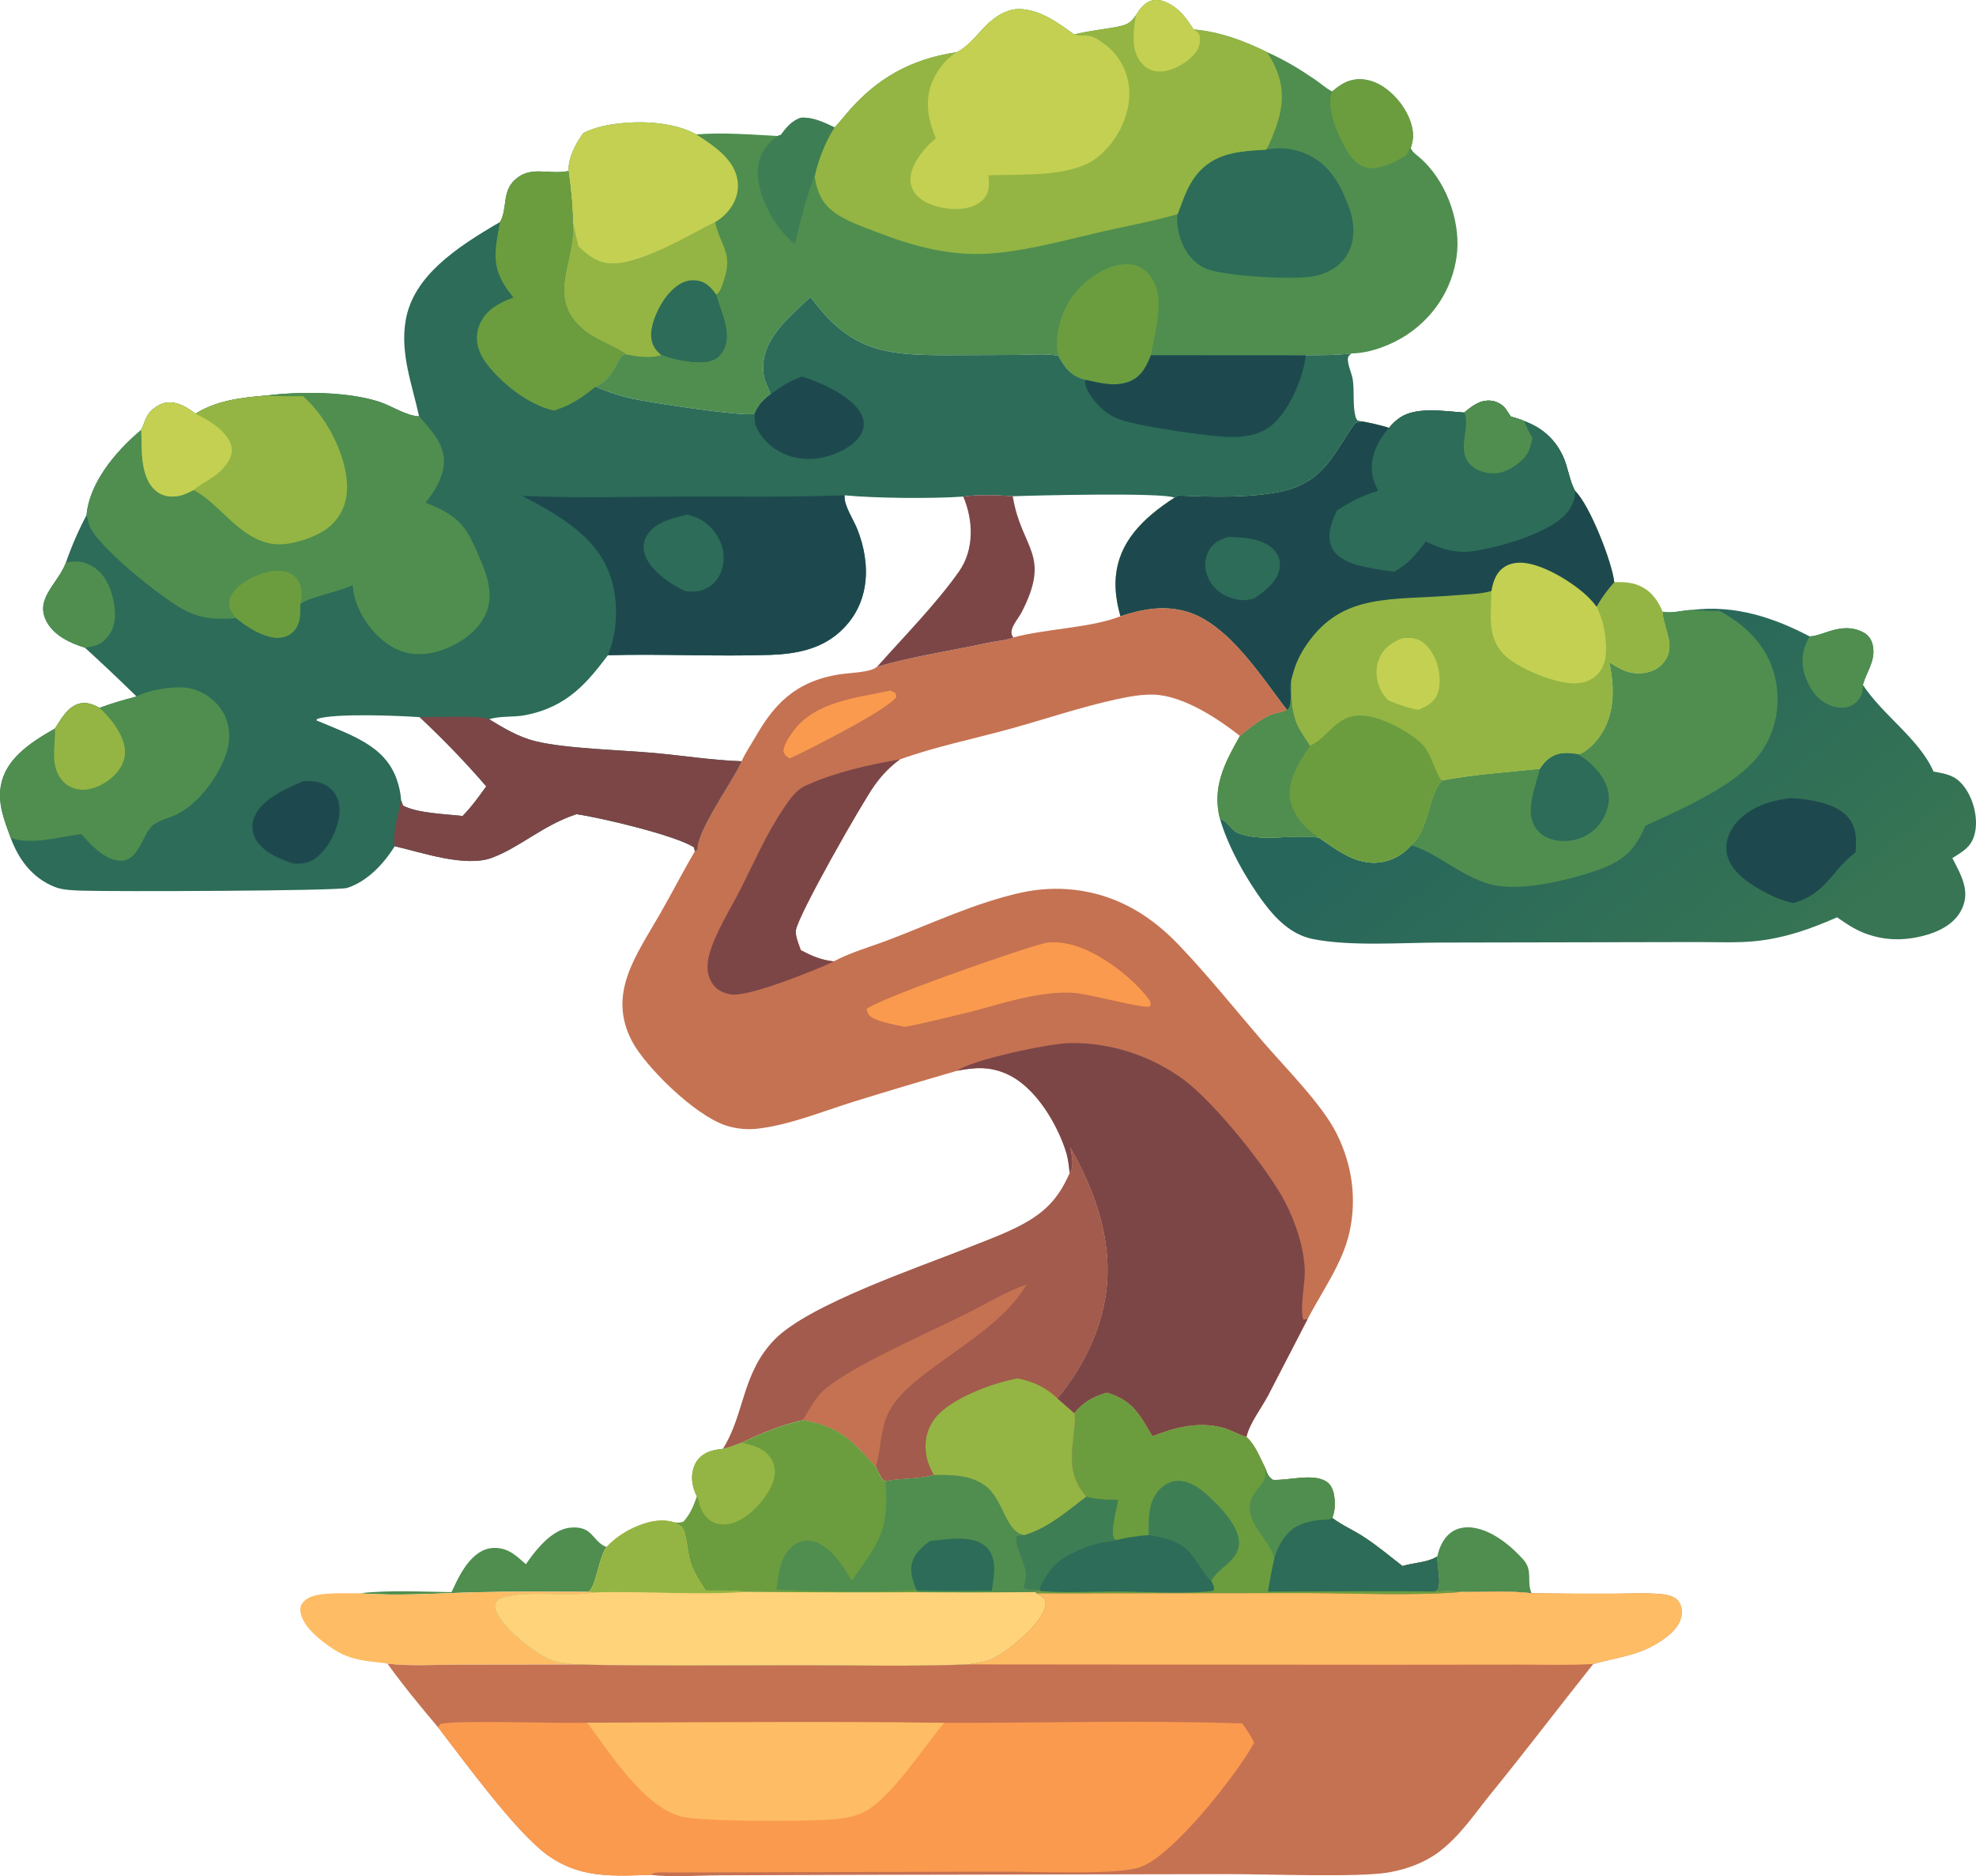 <svg xmlns="http://www.w3.org/2000/svg" xmlns:xlink="http://www.w3.org/1999/xlink" viewBox="821.35 463.45 1554.75 1475.94">
	<path fill="#4F8E4F" d="M1952.24 1687.79C1953.77 1680.82 1957.21 1672.24 1964.99 1667.71C1969.09 1665.32 1974.49 1664.53 1979.56 1665.11C1995.72 1666.97 2011.25 1680.5 2019.94 1690.32C2027.81 1699.22 2022.26 1707.75 2026.44 1716.77C2009.34 1714.7 1989.37 1716.04 1971.94 1715.75C1964.76 1714.97 1957.5 1715.28 1950.27 1715.38L1952 1714.55C1955.87 1709.73 1951.65 1694.47 1952.24 1687.79Z"/>
	<path fill="#4F8E4F" d="M1235.11 1693.95C1238.71 1688.75 1242.44 1683.73 1246.97 1678.94C1252.54 1673.06 1260.72 1665.8 1271.03 1665.1C1287.25 1663.99 1287.32 1674.87 1297.03 1679.76C1297.54 1680.02 1298.14 1680.17 1298.7 1680.38C1292.61 1687.98 1290.34 1712.07 1284.38 1715.68C1255.17 1715.62 1225.86 1715.26 1196.67 1715.98C1166.28 1716.73 1134.76 1719.13 1104.43 1716.82C1127.41 1714.14 1153.35 1715.61 1176.6 1715.92C1181.32 1705.94 1186.87 1693.15 1197.14 1685.66C1201.04 1682.81 1205.73 1680.95 1211.29 1681.11C1222.28 1681.43 1228.48 1688.31 1235.11 1693.95Z"/>
	<path fill="#FEBD64" d="M1284.38 1715.68L1289.17 1716.15C1288.74 1716.22 1288.31 1716.3 1287.88 1716.36C1266.59 1719.58 1230.91 1713.78 1213.66 1721.37C1211.47 1723.82 1210.3 1724.88 1210.9 1728.04C1213.31 1740.91 1240.15 1763.15 1254.72 1769.17C1258.41 1770.69 1261.39 1771.32 1265.49 1771.77C1268.4 1772.1 1271.49 1772.33 1274.34 1772.85L1179.78 1772.98C1162.33 1773 1143.41 1774.27 1126.23 1772.19C1125.72 1772.08 1125.23 1771.91 1124.7 1771.85C1108.28 1770.02 1097.18 1769.38 1083.98 1760.94C1072.73 1753.75 1058.25 1741.81 1057.64 1730.31C1057.45 1726.6 1059.08 1723.93 1062.59 1721.38C1070.83 1715.4 1093.3 1717.04 1104.43 1716.82C1134.76 1719.13 1166.28 1716.73 1196.67 1715.98C1225.86 1715.26 1255.17 1715.62 1284.38 1715.68Z"/>
	<path fill="#A25B4C" d="M1663.56 1366.03C1694.89 1421.44 1705.04 1475.38 1674.21 1532.72C1668.51 1543.32 1661.55 1553.83 1653.28 1563.45Q1659.99 1569.24 1666.61 1575.1C1667.7 1579.19 1666.93 1583.51 1666.55 1587.65C1664.7 1607.48 1660.81 1623.13 1676.18 1640.93C1661.65 1651.8 1646.89 1665.28 1627.55 1671.17C1611.99 1668.65 1611.37 1643.07 1596.34 1632.13C1584.83 1623.74 1571.05 1623.63 1556.08 1623.85C1543.97 1627.28 1530.5 1626.09 1518.11 1628.67L1516.45 1628.08C1513.79 1624.43 1511.97 1621.05 1510.45 1617.06C1493.17 1599.09 1484.48 1586.03 1453.14 1580.56C1435.24 1584.71 1420.78 1590.77 1405.03 1598.32C1400.21 1600.05 1395.24 1602.15 1390.09 1603.21C1407.36 1576.02 1404.92 1543.54 1431 1517.03C1458.02 1489.56 1543.22 1460.79 1585.29 1444.04C1604.22 1436.51 1625.17 1429.15 1640.11 1417.36C1651.58 1408.3 1657.73 1397.98 1662.98 1386.29C1666.87 1381.11 1664.32 1372 1663.56 1366.03Z"/>
	<path fill="#C57252" d="M1453.14 1580.56C1458.19 1572.18 1462.75 1562.57 1471.07 1555.73C1493.78 1537.02 1550.43 1512.46 1579.69 1497.87C1595.58 1489.96 1612.14 1479.87 1629.27 1473.73C1604.16 1516.49 1538.93 1540.29 1521.21 1573.33C1513.6 1587.53 1515 1602.52 1510.45 1617.06C1493.17 1599.09 1484.48 1586.03 1453.14 1580.56Z"/>
	<path fill="#94B543" d="M1622.06 1547.76C1635.32 1550.5 1644.8 1555.36 1653.28 1563.45Q1659.99 1569.24 1666.61 1575.1C1667.7 1579.19 1666.93 1583.51 1666.55 1587.65C1664.7 1607.48 1660.81 1623.13 1676.18 1640.93C1661.65 1651.8 1646.89 1665.28 1627.55 1671.17C1611.99 1668.65 1611.37 1643.07 1596.34 1632.13C1584.83 1623.74 1571.05 1623.63 1556.08 1623.85C1554.69 1621.04 1553.22 1618.18 1552.14 1615.29C1547.74 1603.44 1548.74 1589.92 1557.06 1579.14C1568.59 1564.21 1600.36 1551.82 1622.06 1547.76Z"/>
	<path fill="#6B9D3F" d="M1453.14 1580.56C1484.48 1586.03 1493.17 1599.09 1510.45 1617.06C1511.97 1621.05 1513.79 1624.43 1516.45 1628.08L1518.11 1628.67C1530.5 1626.09 1543.97 1627.28 1556.08 1623.85C1571.05 1623.63 1584.83 1623.74 1596.34 1632.13C1611.37 1643.07 1611.99 1668.65 1627.55 1671.17L1621.37 1671.85C1618.33 1680.53 1631.21 1695.1 1628.12 1706.74C1627.61 1708.65 1627.26 1710.59 1626.81 1712.5C1630.97 1714.55 1634.4 1714.09 1639.32 1714.25L1640.13 1715.08L1636.2 1715.88L1636.95 1716.85C1640.66 1719.09 1643.62 1719.94 1644.04 1723.84C1645.38 1736.34 1619.97 1757.81 1607.83 1765.4C1598.62 1771.16 1594.51 1770.71 1583.47 1772.76C1539.77 1774.52 1495.3 1773.43 1451.51 1773.45C1392.51 1773.47 1333.31 1774.11 1274.34 1772.85C1271.49 1772.33 1268.4 1772.1 1265.49 1771.77C1261.39 1771.32 1258.41 1770.69 1254.72 1769.17C1240.15 1763.15 1213.31 1740.91 1210.9 1728.04C1210.3 1724.88 1211.47 1723.82 1213.66 1721.37C1230.91 1713.78 1266.59 1719.58 1287.88 1716.36C1288.31 1716.3 1288.74 1716.22 1289.17 1716.15L1284.38 1715.68C1290.34 1712.07 1292.61 1687.98 1298.7 1680.38C1305.64 1672.67 1316.62 1665.71 1328.08 1662.03C1336.08 1659.46 1343.88 1658.53 1352.1 1661.01C1355.13 1661.45 1356.32 1661.34 1359.14 1660.41C1364.58 1654.3 1367.23 1647.65 1369.63 1640.59C1368.05 1637.44 1366.83 1633.99 1366.26 1630.65C1365.06 1623.73 1366.41 1615.11 1372.46 1609.54C1377.03 1605.33 1383.17 1603.85 1390.09 1603.21C1395.24 1602.15 1400.21 1600.05 1405.03 1598.32C1420.78 1590.77 1435.24 1584.71 1453.14 1580.56Z"/>
	<path fill="#94B543" d="M1405.03 1598.32C1415.12 1600.7 1422.62 1602.97 1427.65 1610.38C1432.3 1617.22 1431.74 1624.89 1428.51 1632.01C1423.88 1642.19 1411.72 1657.11 1398.13 1661.49C1393.86 1662.86 1389.66 1663.13 1385.21 1661.94C1379.24 1660.34 1375.26 1655.37 1373.27 1651.17C1371.95 1648.38 1371.31 1645.69 1370.72 1642.78C1370.42 1641.28 1370.68 1641.89 1369.63 1640.59C1368.05 1637.44 1366.83 1633.99 1366.26 1630.65C1365.06 1623.73 1366.41 1615.11 1372.46 1609.54C1377.03 1605.33 1383.17 1603.85 1390.09 1603.21C1395.24 1602.15 1400.21 1600.05 1405.03 1598.32Z"/>
	<path fill="#4F8E4F" d="M1556.08 1623.85C1571.05 1623.63 1584.83 1623.74 1596.34 1632.13C1611.37 1643.07 1611.99 1668.65 1627.55 1671.17L1621.37 1671.85C1618.33 1680.53 1631.21 1695.1 1628.12 1706.74C1627.61 1708.65 1627.26 1710.59 1626.81 1712.5C1630.97 1714.55 1634.4 1714.09 1639.32 1714.25L1640.13 1715.08L1636.2 1715.88Q1589.89 1716.31 1543.58 1715.98L1543.16 1714.61L1542.31 1714.18C1512.96 1716.34 1462.22 1715.43 1432.06 1713.89C1433.18 1708.61 1433.59 1703.25 1434.77 1697.98C1436.28 1691.15 1440.66 1680.73 1449.27 1677.06C1452.91 1675.5 1456.65 1674.87 1460.75 1675.84C1475.48 1679.33 1485.46 1697.05 1491.53 1706.74C1514.82 1674.55 1520.64 1665.92 1518.11 1628.67C1530.5 1626.09 1543.97 1627.28 1556.08 1623.85Z"/>
	<path fill="#2C6C58" d="M1552.97 1675.75C1565.63 1674.49 1581.97 1671.39 1593.3 1677.46C1600.09 1681.11 1602.44 1687.19 1603.3 1693.15C1604.3 1700.16 1602.67 1707.76 1601.71 1714.74C1582.19 1714.85 1562.67 1715.07 1543.16 1714.61L1542.31 1714.18C1538.71 1704.33 1535.51 1695.16 1542.55 1685.58C1545.17 1682.01 1549.15 1678.62 1552.97 1675.75Z"/>
	<path fill="#FED37A" d="M1298.7 1680.38C1305.64 1672.67 1316.62 1665.71 1328.08 1662.03C1336.08 1659.46 1343.88 1658.53 1352.1 1661.01C1353.5 1661.92 1357.06 1663.69 1357.88 1664.78C1361.73 1669.92 1362.36 1685.62 1364.67 1692.56C1367.34 1700.55 1371.67 1707.34 1376.58 1714.65C1386.74 1714.82 1398.34 1714.23 1408.26 1715.66Q1475.92 1716.3 1543.58 1715.98Q1589.89 1716.31 1636.2 1715.88L1636.95 1716.85C1640.66 1719.09 1643.62 1719.94 1644.04 1723.84C1645.38 1736.34 1619.97 1757.81 1607.83 1765.4C1598.62 1771.16 1594.51 1770.71 1583.47 1772.76C1539.77 1774.52 1495.3 1773.43 1451.51 1773.45C1392.51 1773.47 1333.31 1774.11 1274.34 1772.85C1271.49 1772.33 1268.4 1772.1 1265.49 1771.77C1261.39 1771.32 1258.41 1770.69 1254.72 1769.17C1240.15 1763.15 1213.31 1740.91 1210.9 1728.04C1210.3 1724.88 1211.47 1723.82 1213.66 1721.37C1230.91 1713.78 1266.59 1719.58 1287.88 1716.36C1288.31 1716.3 1288.74 1716.22 1289.17 1716.15L1284.38 1715.68C1290.34 1712.07 1292.61 1687.98 1298.7 1680.38Z"/>
	<path fill="#94B543" d="M1298.7 1680.38C1305.64 1672.67 1316.62 1665.71 1328.08 1662.03C1336.08 1659.46 1343.88 1658.53 1352.1 1661.01C1353.5 1661.92 1357.06 1663.69 1357.88 1664.78C1361.73 1669.92 1362.36 1685.62 1364.67 1692.56C1367.34 1700.55 1371.67 1707.34 1376.58 1714.65C1386.74 1714.82 1398.34 1714.23 1408.26 1715.66C1369.82 1718.53 1328.2 1714.87 1289.17 1716.15L1284.38 1715.68C1290.34 1712.07 1292.61 1687.98 1298.7 1680.38Z"/>
	<defs>
		<linearGradient id="gradient_0" gradientUnits="userSpaceOnUse" x1="2193.62" y1="1256.989" x2="2009.234" y2="1025.598">
			<stop offset="0" stop-color="#377554"/>
			<stop offset="1" stop-color="#27665B"/>
		</linearGradient>
	</defs>
	<path fill="url(#gradient_0)" d="M2152.46 943.299C2187.05 938.983 2217.47 949.646 2245.16 964.024C2245.78 963.995 2246.42 964.014 2247.03 963.937C2257.47 962.633 2271.27 952.694 2287.12 960.724C2292.26 963.33 2294.39 967.696 2295.08 972.156C2296.88 983.889 2290.14 991.499 2287.08 1002.18C2302.75 1026.09 2331.65 1044.93 2342.69 1070.44C2353.13 1072.15 2359.43 1073.59 2365.43 1080.6C2374.44 1091.11 2378.46 1108.69 2374.69 1120.84C2371.94 1129.66 2366.4 1132.98 2357.49 1138.49C2364.93 1152.78 2372.61 1166.04 2363.57 1181.15C2357.84 1190.72 2346.75 1196.66 2333.74 1199.86C2318.14 1203.69 2303.16 1203.17 2288.47 1197.56C2280.2 1194.41 2273.54 1189.73 2266.8 1185.06C2247.09 1193.72 2227.24 1201 2204.43 1203.61C2189.06 1205.37 2172.61 1204.51 2157.07 1204.53L2076.41 1204.69L1954.34 1204.93C1923.92 1205 1883.35 1208.04 1854.11 1202.1C1836.85 1198.6 1824.52 1185.3 1816.11 1174.11C1801.7 1154.92 1787.33 1128.94 1781.17 1107.31C1781.76 1107.6 1782.36 1107.87 1782.94 1108.17C1788.01 1110.78 1790.19 1116.55 1795.41 1118.67C1814.03 1126.27 1839.12 1119.27 1859.12 1122.38C1871.48 1130.71 1885.7 1142.54 1903.67 1142.11C1912.18 1141.91 1920.47 1138.21 1926.2 1133.65C1928.21 1132.05 1929.93 1130.21 1931.62 1128.42C1946.42 1115.35 1944.06 1091.12 1955.95 1077.48C1980.66 1072.74 2007.64 1071.03 2032.95 1068.3C2035.06 1064.86 2038.34 1061.03 2042.37 1058.65C2048.73 1054.9 2055.04 1055.62 2062.46 1056.54L2065.26 1056.36C2069.48 1054.14 2072.91 1051.17 2075.85 1048C2092.64 1030 2092.15 1005.14 2087.67 984.558C2095.52 989.475 2102.28 993.971 2113.16 993.081C2119.29 992.579 2124.52 990.486 2128.31 986.818C2141.61 973.95 2131.22 960.291 2129.67 946.57C2129.6 945.937 2129.55 945.304 2129.49 944.671C2137.45 946.225 2144.53 943.489 2152.46 943.299Z"/>
	<path fill="#4F8E4F" d="M2245.16 964.024C2245.78 963.995 2246.42 964.014 2247.03 963.937C2257.47 962.633 2271.27 952.694 2287.12 960.724C2292.26 963.33 2294.39 967.696 2295.08 972.156C2296.88 983.889 2290.14 991.499 2287.08 1002.18C2287.13 1004.57 2287.06 1006.99 2286.21 1009.31C2284.86 1013.04 2281.29 1017.47 2276.51 1019.2C2272.05 1020.82 2266.98 1020.29 2262.61 1018.82C2253.69 1015.79 2248.18 1009.04 2244.79 1002.45C2237.84 988.953 2237.75 977.211 2245.16 964.024Z"/>
	<path fill="#1D494E" d="M2229.43 1091.4C2229.87 1091.4 2230.31 1091.39 2230.76 1091.4C2244.52 1091.8 2262.26 1095.08 2271.81 1102.87C2282.59 1111.66 2282.11 1122.89 2281.3 1133.98L2279.76 1135.21C2262.53 1148.77 2257.6 1166.99 2232.19 1173.91C2225.41 1172.3 2219.46 1170.09 2213.52 1167.15C2198.85 1159.89 2183.58 1149.85 2180.34 1136.23C2178.1 1126.85 2181.62 1116.87 2188.89 1109.13C2198.76 1098.62 2212.94 1093.46 2229.43 1091.4Z"/>
	<path fill="#4F8E4F" d="M2129.49 944.671C2137.45 946.225 2144.53 943.489 2152.46 943.299C2159.74 943.725 2166.87 944.038 2174.18 943.941C2198.93 957.259 2213.52 975.254 2218.35 997.822C2223.01 1019.58 2217.98 1044.67 2200.74 1062.89C2180.87 1083.88 2144.97 1099.81 2115.96 1113.01C2109.5 1127.97 2102.33 1138.75 2082.83 1146.22C2060.33 1154.84 2018.48 1165.74 1993.87 1159.05C1970.56 1152.72 1951.39 1133.92 1931.62 1128.42C1946.42 1115.35 1944.06 1091.12 1955.95 1077.48C1980.66 1072.74 2007.64 1071.03 2032.95 1068.3C2035.06 1064.86 2038.34 1061.03 2042.37 1058.65C2048.73 1054.9 2055.04 1055.62 2062.46 1056.54L2065.26 1056.36C2069.48 1054.14 2072.91 1051.17 2075.85 1048C2092.64 1030 2092.15 1005.14 2087.67 984.558C2095.52 989.475 2102.28 993.971 2113.16 993.081C2119.29 992.579 2124.52 990.486 2128.31 986.818C2141.61 973.95 2131.22 960.291 2129.67 946.57C2129.6 945.937 2129.55 945.304 2129.49 944.671Z"/>
	<path fill="#2C6C58" d="M2032.95 1068.3C2035.06 1064.86 2038.34 1061.03 2042.37 1058.65C2048.73 1054.9 2055.04 1055.62 2062.46 1056.54C2075.02 1063.99 2085.17 1075.45 2086.92 1087.63C2088.32 1097.44 2084.04 1108.61 2075.65 1116.24C2070.18 1121.21 2062.64 1124.53 2053.99 1124.99C2047.37 1125.34 2040.77 1123.98 2035.69 1120.71C2028.48 1116.08 2025.86 1108.46 2025.79 1101.59C2025.69 1090.81 2030.29 1078.91 2032.95 1068.3Z"/>
	<path fill="#94B543" d="M1973.39 788.017C1978.88 783.706 1984.98 778.082 1993.85 778.643C1997.92 778.9 2002.11 780.993 2004.54 783.43C2006.13 785.034 2007.23 786.938 2008.42 788.72L2009.45 790.233C2009.66 790.537 2009.85 790.845 2010.05 791.151C2013.78 792.209 2017.17 793.114 2020.58 794.691C2036.37 800.485 2045.77 810.54 2051.31 822.777C2055.19 831.33 2056.13 841.341 2060.59 849.517C2072.37 860.786 2089.95 906.336 2091.48 921.397C2102.13 921.157 2109.25 921.93 2117.23 927.626C2122.88 931.655 2127.49 939.135 2129.49 944.671C2129.55 945.304 2129.6 945.937 2129.67 946.57C2131.22 960.291 2141.61 973.95 2128.31 986.818C2124.52 990.486 2119.29 992.579 2113.16 993.081C2102.28 993.971 2095.52 989.475 2087.67 984.558C2092.15 1005.14 2092.64 1030 2075.85 1048C2072.91 1051.17 2069.48 1054.14 2065.26 1056.36L2062.46 1056.54C2055.04 1055.62 2048.73 1054.9 2042.37 1058.65C2038.34 1061.03 2035.06 1064.86 2032.95 1068.3C2007.64 1071.03 1980.66 1072.74 1955.95 1077.48C1944.06 1091.12 1946.42 1115.35 1931.62 1128.42C1929.93 1130.21 1928.21 1132.05 1926.2 1133.65C1920.47 1138.21 1912.18 1141.91 1903.67 1142.11C1885.7 1142.54 1871.48 1130.71 1859.12 1122.38C1839.12 1119.27 1814.03 1126.27 1795.41 1118.67C1790.19 1116.55 1788.01 1110.78 1782.94 1108.17C1782.36 1107.87 1781.76 1107.6 1781.17 1107.31C1775.13 1082.68 1784.4 1064.66 1796.97 1042.37C1804.54 1036.32 1816.24 1026.07 1827.06 1024.13C1830.26 1023.56 1829.17 1024 1832.09 1022.62C1832.69 1022.34 1833.26 1022.01 1833.84 1021.7C1815.62 998.565 1788.44 954.116 1754.77 944.505C1736.68 939.341 1719.93 942.669 1702.94 948.228C1700.04 937.887 1698.32 927.53 1699.3 916.947C1701.76 890.461 1719.4 871.777 1745.47 854.928L1747.85 853.255C1773.69 854.372 1803.44 855.358 1828.58 850.276C1864.56 843.003 1871.91 817.055 1887.85 795.975L1893.32 794.947C1900.55 796.356 1907.41 797.807 1914.31 800.004C1916.52 797.046 1919.96 793.815 1923.4 791.62C1936.41 783.331 1957.77 786.953 1973.39 788.017Z"/>
	<path fill="#C3D052" d="M1924.27 965.599C1926.89 965.402 1930.27 965.127 1932.85 965.467C1938.53 966.217 1942.54 969.663 1945.42 973.169C1953.26 982.717 1956.32 998.087 1952.54 1008.88C1950.27 1015.37 1944.9 1018.72 1937.33 1021.84C1928.49 1020.21 1921.56 1017.62 1913.65 1014.37Q1912.59 1013.23 1911.59 1012.06C1904.63 1003.86 1902.7 992.572 1905.9 983.18C1908.75 974.832 1914.47 969.848 1924.27 965.599Z"/>
	<path fill="#C3D052" d="M1994.83 928.329C1996.04 921.489 1998.11 913.632 2005.68 909.017C2009.64 906.602 2014.94 905.745 2019.95 906.172C2037.46 907.666 2061.87 923.669 2071.99 934.133Q2075.09 937.272 2077.58 940.698C2077.72 940.996 2077.87 941.293 2078.01 941.593L2078.69 943.093C2082.15 950.573 2083.77 957.772 2084.58 965.653C2085.59 975.552 2085.89 988.057 2076.28 995.8C2071.92 999.318 2066.08 1001.07 2059.7 1001.02C2043.81 1000.88 2019.4 990.139 2008.54 981.715C1990 967.321 1994.8 946.648 1994.83 928.329Z"/>
	<path fill="#6B9D3F" d="M1837.25 998.668C1837.39 1008.54 1836.97 1018.51 1840 1028.17C1840.19 1028.77 1840.35 1029.38 1840.54 1029.98C1842.81 1036.94 1847.81 1043.61 1851.97 1050.03C1852.48 1049.82 1853.01 1049.65 1853.49 1049.41C1867.36 1042.41 1873.44 1024.65 1894.47 1026.44C1909.99 1027.76 1931.26 1039.8 1940.38 1048.96C1947.93 1056.53 1951.47 1074.19 1955.95 1077.48C1944.06 1091.12 1946.42 1115.35 1931.62 1128.42C1929.93 1130.21 1928.21 1132.05 1926.2 1133.65C1920.47 1138.21 1912.18 1141.91 1903.67 1142.11C1885.7 1142.54 1871.48 1130.71 1859.12 1122.38C1839.12 1119.27 1814.03 1126.27 1795.41 1118.67C1790.19 1116.55 1788.01 1110.78 1782.94 1108.17C1782.36 1107.87 1781.76 1107.6 1781.17 1107.31C1775.13 1082.68 1784.4 1064.66 1796.97 1042.37C1804.54 1036.32 1816.24 1026.07 1827.06 1024.13C1830.26 1023.56 1829.17 1024 1832.09 1022.62C1832.69 1022.34 1833.26 1022.01 1833.84 1021.7L1834.74 1021.53C1838.67 1016.06 1835.69 1005.42 1837.25 998.668Z"/>
	<path fill="#4F8E4F" d="M1837.25 998.668C1837.39 1008.54 1836.97 1018.51 1840 1028.17C1840.19 1028.77 1840.35 1029.38 1840.54 1029.98C1842.81 1036.94 1847.81 1043.61 1851.97 1050.03C1841.64 1066.1 1830.66 1082.11 1838.99 1100.43Q1839.74 1102.02 1840.62 1103.57Q1841.5 1105.12 1842.52 1106.62Q1843.54 1108.12 1844.69 1109.57Q1845.84 1111.02 1847.11 1112.41Q1848.38 1113.8 1849.78 1115.12Q1851.17 1116.44 1852.67 1117.69Q1854.18 1118.94 1855.79 1120.12Q1857.41 1121.29 1859.12 1122.38C1839.12 1119.27 1814.03 1126.27 1795.41 1118.67C1790.19 1116.55 1788.01 1110.78 1782.94 1108.17C1782.36 1107.87 1781.76 1107.6 1781.17 1107.31C1775.13 1082.68 1784.4 1064.66 1796.97 1042.37C1804.54 1036.32 1816.24 1026.07 1827.06 1024.13C1830.26 1023.56 1829.17 1024 1832.09 1022.62C1832.69 1022.34 1833.26 1022.01 1833.84 1021.7L1834.74 1021.53C1838.67 1016.06 1835.69 1005.42 1837.25 998.668Z"/>
	<path fill="#1D494E" d="M1973.39 788.017C1978.88 783.706 1984.98 778.082 1993.85 778.643C1997.92 778.9 2002.11 780.993 2004.54 783.43C2006.13 785.034 2007.23 786.938 2008.42 788.72L2009.45 790.233C2009.66 790.537 2009.85 790.845 2010.05 791.151C2013.78 792.209 2017.17 793.114 2020.58 794.691C2036.37 800.485 2045.77 810.54 2051.31 822.777C2055.19 831.33 2056.13 841.341 2060.59 849.517C2072.37 860.786 2089.95 906.336 2091.48 921.397C2086.52 927.157 2082.32 932.516 2078.69 938.828L2077.58 940.698Q2075.09 937.272 2071.99 934.133C2061.87 923.669 2037.46 907.666 2019.95 906.172C2014.94 905.745 2009.64 906.602 2005.68 909.017C1998.11 913.632 1996.04 921.489 1994.83 928.329C1994.22 928.501 1993.61 928.681 1992.99 928.844C1985.76 930.751 1975.87 930.967 1968.18 931.612C1915.93 935.993 1878.11 929.291 1849.77 970.01C1844.4 977.727 1840.85 985.211 1838.57 993.743L1837.25 998.668C1835.69 1005.42 1838.67 1016.06 1834.74 1021.53L1833.84 1021.7C1815.62 998.565 1788.44 954.116 1754.77 944.505C1736.68 939.341 1719.93 942.669 1702.94 948.228C1700.04 937.887 1698.32 927.53 1699.3 916.947C1701.76 890.461 1719.4 871.777 1745.47 854.928L1747.85 853.255C1773.69 854.372 1803.44 855.358 1828.58 850.276C1864.56 843.003 1871.91 817.055 1887.85 795.975L1893.32 794.947C1900.55 796.356 1907.41 797.807 1914.31 800.004C1916.52 797.046 1919.96 793.815 1923.4 791.62C1936.41 783.331 1957.77 786.953 1973.39 788.017Z"/>
	<path fill="#2C6C58" d="M1787.79 885.909C1800.36 886.132 1812.73 886.816 1821.77 894.166C1826.66 898.14 1828.92 903.715 1828.37 909.065C1827.28 919.813 1818.39 927.358 1808.19 934.232C1801.39 936.108 1796.8 935.965 1790.11 933.868C1781.78 931.263 1776.1 925.9 1772.8 919.729C1768.88 912.374 1768.48 903.511 1772.74 896.184C1776.01 890.556 1780.42 888.222 1787.79 885.909Z"/>
	<path fill="#2C6C58" d="M1973.39 788.017C1978.88 783.706 1984.98 778.082 1993.85 778.643C1997.92 778.9 2002.11 780.993 2004.54 783.43C2006.13 785.034 2007.23 786.938 2008.42 788.72L2009.45 790.233C2009.66 790.537 2009.85 790.845 2010.05 791.151C2013.78 792.209 2017.17 793.114 2020.58 794.691C2036.37 800.485 2045.77 810.54 2051.31 822.777C2055.19 831.33 2056.13 841.341 2060.59 849.517C2060.99 856.025 2058.34 862.207 2053.53 867.634C2040.56 882.287 2004.1 893.292 1981.81 896.85C1966.68 899.265 1955.61 895.299 1943.09 889.4C1936.2 898.834 1930.02 906.593 1918.37 913.251C1909.68 912.154 1900.56 910.711 1892.15 908.72C1883.18 906.593 1874.52 902.718 1870.36 896.126C1864.26 886.457 1868.75 874.565 1873.26 865.038C1883.34 858.297 1893.11 853.445 1905.59 849.525C1904.04 845.99 1902.38 842.372 1901.5 838.701C1898.34 825.473 1904.35 810.937 1914.31 800.004C1916.52 797.046 1919.96 793.815 1923.4 791.62C1936.41 783.331 1957.77 786.953 1973.39 788.017Z"/>
	<path fill="#4F8E4F" d="M1973.39 788.017C1978.88 783.706 1984.98 778.082 1993.85 778.643C1997.92 778.9 2002.11 780.993 2004.54 783.43C2006.13 785.034 2007.23 786.938 2008.42 788.72L2009.45 790.233C2009.66 790.537 2009.85 790.845 2010.05 791.151C2013.78 792.209 2017.17 793.114 2020.58 794.691C2022.17 799.302 2024.84 803.754 2027.14 808.193C2027.07 808.516 2026.99 808.84 2026.91 809.162L2026.49 810.773C2025 816.701 2023.87 820.94 2018.64 825.652C2013.15 830.596 2005.93 835.543 1996.88 835.88C1990.57 836.116 1983.94 833.661 1979.68 830.248C1966.83 819.93 1977.24 802.41 1974.37 790.255C1974.19 789.482 1973.71 788.763 1973.39 788.017Z"/>
	<path fill="#4F8E4F" d="M1715.03 475.621C1717.58 471.39 1721.71 465.184 1728.07 463.779C1732.2 462.868 1736.31 463.944 1739.78 465.644C1750.28 470.801 1755.11 478.543 1760.57 486.635C1781.32 488.354 1801.02 495.936 1818.29 504.456C1832.22 510.619 1843.76 517.68 1855.73 525.797C1860.12 528.768 1864.71 532.951 1869.48 535.388C1875.3 530.711 1880.81 526.283 1889.82 525.818C1897.47 525.424 1904.43 528.189 1910 531.923C1923.39 540.899 1933.23 557.052 1933.18 570.549C1933.16 573.741 1932.25 576.918 1931.37 580.029C1931.62 580.486 1931.85 580.95 1932.12 581.402C1933.29 583.363 1935.1 584.656 1937 586.223C1959.28 604.593 1969.91 636.64 1967.9 660.919C1965.87 685.392 1953.01 710.62 1927.97 727.059C1916.87 734.35 1899.74 741.442 1884.63 741.457C1873 743.058 1860.51 742.798 1848.7 742.918L1726.94 742.845C1723.69 750.685 1720.13 759.71 1709.6 763.735C1698.47 767.985 1686.28 764.6 1675.18 762.196C1674.39 761.96 1673.59 761.739 1672.81 761.489C1662.62 758.233 1657.79 750.502 1653.94 743.257C1653.17 743.141 1652.39 743.016 1651.62 742.909C1642.08 741.597 1630.45 742.62 1620.73 742.682L1566.1 742.889C1523.64 742.913 1498.39 740.314 1472.12 712.907C1467.3 707.877 1463.36 702.42 1458.96 697.187C1438.88 715.95 1418.25 733.001 1422.35 759.039C1423.18 764.322 1426.16 768.614 1427.61 773.617C1421.48 778.176 1417.65 782.445 1415.18 788.668C1414.74 788.809 1414.32 788.995 1413.87 789.092C1404.49 791.088 1331.67 779.978 1318.39 776.961C1308.27 774.662 1299.2 771.547 1289.95 767.701C1301.16 762.96 1305.43 751.479 1310.49 743.121L1314.06 742.288C1307.31 737.206 1292.99 731.808 1284.72 726.083C1248.53 701.036 1273.83 670.29 1272.1 640.223L1271.97 638.148C1271.9 624.827 1270.3 611.158 1268.53 597.911C1268.77 587.04 1273.6 577.548 1280.28 568.097C1289.6 563.452 1299.11 561.563 1310.07 560.402C1329.34 558.362 1353.22 560.247 1369.14 569.156C1390.41 567.51 1411.94 569.296 1433.22 570.409L1435.83 569.46C1439.57 564.418 1444.29 558.267 1451.68 556.032C1461.28 555.529 1470.17 559.998 1478.01 563.696C1482.39 559.152 1486.12 554.162 1490.29 549.495C1511.23 526.101 1536.6 510.04 1574.03 504.529C1584.24 499.925 1592.67 486.906 1601.1 479.949C1606.77 475.268 1614.29 470.557 1623.2 470.61C1639.87 470.71 1655.35 482.476 1666.49 490.599C1678.02 487.584 1689.39 486.696 1701.06 484.382C1709.39 482.732 1710.86 480.935 1715.03 475.621Z"/>
	<path fill="#3E7E55" d="M1433.22 570.409L1435.83 569.46C1439.57 564.418 1444.29 558.267 1451.68 556.032C1461.28 555.529 1470.17 559.998 1478.01 563.696C1470.53 575.54 1465.17 589.443 1462.36 602.394C1462.03 602.801 1461.55 603.158 1461.39 603.615C1455.42 620.717 1450.84 637.893 1446.83 655.439C1430.11 642.546 1417.09 616.333 1417.54 598.168C1417.8 587.578 1422.78 577.691 1433.22 570.409Z"/>
	<path fill="#6B9D3F" d="M1869.48 535.388C1875.3 530.711 1880.81 526.283 1889.82 525.818C1897.47 525.424 1904.43 528.189 1910 531.923C1923.39 540.899 1933.23 557.052 1933.18 570.549C1933.16 573.741 1932.25 576.918 1931.37 580.029L1929.98 580.512C1929.93 580.945 1929.91 581.381 1929.81 581.81C1929.17 584.761 1927.54 585.804 1924.43 587.566C1917.32 591.587 1906.35 597.296 1896.94 595.341C1890.13 593.926 1885.41 588.51 1882.47 584.068C1874.68 572.318 1864.09 547.892 1869.48 535.388Z"/>
	<path fill="#6B9D3F" d="M1653.94 743.257C1650.18 727.034 1656.95 704.78 1669.39 691.286C1677.12 682.897 1690.15 673.12 1704.22 671.453C1709.61 670.816 1714.69 671.575 1719.09 674.033C1727.28 678.599 1731.59 688.497 1732.5 695.801C1734.33 710.628 1729.53 728.023 1726.94 742.845C1723.69 750.685 1720.13 759.71 1709.6 763.735C1698.47 767.985 1686.28 764.6 1675.18 762.196C1674.39 761.96 1673.59 761.739 1672.81 761.489C1662.62 758.233 1657.79 750.502 1653.94 743.257Z"/>
	<path fill="#94B543" d="M1276.35 657.314C1282.37 662.813 1288.67 668.787 1298.36 670.454C1321.34 674.403 1364.31 647.877 1384.1 638.189C1384.18 638.658 1384.22 639.13 1384.33 639.594C1388.45 656.794 1397.99 662.843 1391.15 683.244C1389.98 686.734 1388.85 691.488 1385.98 694.421C1385.69 694.717 1385.32 694.964 1384.98 695.236C1389 709.439 1399.55 728.66 1388.58 742.344C1386.22 745.285 1382.86 747.25 1378.4 748.08C1368.22 749.976 1350.58 746.404 1341.54 742.715C1333.46 745.687 1322.44 743.872 1314.06 742.288C1307.31 737.206 1292.99 731.808 1284.72 726.083C1248.53 701.036 1273.83 670.29 1272.1 640.223L1271.97 638.148Q1274.24 647.721 1276.35 657.314Z"/>
	<path fill="#2C6C58" d="M1341.54 742.715C1340.88 742.094 1340.2 741.482 1339.55 740.851C1333.15 734.602 1332.81 727.076 1334.6 719.597C1337.14 708.947 1345.65 691.977 1358.12 685.936C1362.35 683.891 1366.8 683.36 1371.66 684.507C1378.01 686.006 1381.96 691.196 1384.98 695.236C1389 709.439 1399.55 728.66 1388.58 742.344C1386.22 745.285 1382.86 747.25 1378.4 748.08C1368.22 749.976 1350.58 746.404 1341.54 742.715Z"/>
	<path fill="#C3D052" d="M1280.28 568.097C1289.6 563.452 1299.11 561.563 1310.07 560.402C1329.34 558.362 1353.22 560.247 1369.14 569.156C1384.63 578.992 1399.45 589.506 1401.68 605.59Q1401.82 606.543 1401.89 607.5Q1401.96 608.457 1401.97 609.415Q1401.97 610.374 1401.91 611.331Q1401.85 612.289 1401.73 613.243Q1401.6 614.197 1401.41 615.145Q1401.22 616.093 1400.97 617.032Q1400.72 617.971 1400.4 618.9Q1400.08 619.828 1399.7 620.743Q1399.32 621.658 1398.88 622.557Q1398.43 623.457 1397.93 624.338Q1397.43 625.219 1396.87 626.079Q1396.3 626.94 1395.68 627.777Q1395.06 628.615 1394.38 629.428Q1393.71 630.241 1392.98 631.027Q1392.24 631.813 1391.46 632.57Q1390.67 633.326 1389.84 634.052C1388.11 635.557 1386.11 636.893 1384.1 638.189C1364.31 647.877 1321.34 674.403 1298.36 670.454C1288.67 668.787 1282.37 662.813 1276.35 657.314Q1274.24 647.721 1271.97 638.148C1271.9 624.827 1270.3 611.158 1268.53 597.911C1268.77 587.04 1273.6 577.548 1280.28 568.097Z"/>
	<path fill="#2C6C58" d="M1817.37 581.247C1827.58 579.079 1837.94 580.076 1847.32 583.799C1868.04 592.025 1876.3 609.741 1882.4 625.651C1887.37 638.595 1888.48 653.873 1879.78 666.085C1874.58 673.381 1866.1 678.423 1855.49 680.65C1840.04 683.893 1784.03 680.68 1770.26 674.778C1759.32 670.087 1753.08 660.054 1750.18 651.244C1748.16 645.098 1746.89 638.181 1747.98 631.864C1752.99 618.874 1756.79 604.927 1769.09 594.477C1782.17 583.353 1798.91 582.195 1817.37 581.247Z"/>
	<path fill="#94B543" d="M1715.03 475.621C1717.58 471.39 1721.71 465.184 1728.07 463.779C1732.2 462.868 1736.31 463.944 1739.78 465.644C1750.28 470.801 1755.11 478.543 1760.57 486.635C1781.32 488.354 1801.02 495.936 1818.29 504.456C1835.39 530.771 1831.75 550.215 1819.94 576.881C1819.26 578.417 1818.39 579.825 1817.37 581.247C1798.91 582.195 1782.17 583.353 1769.09 594.477C1756.79 604.927 1752.99 618.874 1747.98 631.864C1729.26 637.374 1708.61 641.104 1689.34 645.492C1662.22 651.668 1633.84 659.687 1605.67 662.463C1570.29 665.949 1540.56 657.401 1509.57 645.453C1500.2 641.84 1490.08 638.204 1481.84 633.217C1468.03 624.859 1464.4 614.979 1462.36 602.394C1465.17 589.443 1470.53 575.54 1478.01 563.696C1482.39 559.152 1486.12 554.162 1490.29 549.495C1511.23 526.101 1536.6 510.04 1574.03 504.529C1584.24 499.925 1592.67 486.906 1601.1 479.949C1606.77 475.268 1614.29 470.557 1623.2 470.61C1639.87 470.71 1655.35 482.476 1666.49 490.599C1678.02 487.584 1689.39 486.696 1701.06 484.382C1709.39 482.732 1710.86 480.935 1715.03 475.621Z"/>
	<path fill="#C3D052" d="M1715.03 475.621C1717.58 471.39 1721.71 465.184 1728.07 463.779C1732.2 462.868 1736.31 463.944 1739.78 465.644C1750.28 470.801 1755.11 478.543 1760.57 486.635C1761.12 486.981 1761.69 487.303 1762.2 487.672C1765.31 489.896 1765.62 491.905 1765.57 494.992C1765.46 502.028 1760.65 507.713 1753.92 512.412C1748.34 516.301 1740.04 520.343 1732.04 519.652C1727.73 519.279 1724.04 517.411 1721.35 514.929C1710.22 504.634 1713.21 487.851 1715.03 475.621Z"/>
	<path fill="#C3D052" d="M1574.03 504.529C1584.24 499.925 1592.67 486.906 1601.1 479.949C1606.77 475.268 1614.29 470.557 1623.2 470.61C1639.87 470.71 1655.35 482.476 1666.49 490.599C1667.11 490.746 1667.73 490.921 1668.36 491.041C1670.89 491.52 1672.05 491.446 1674.51 491.371C1680.96 491.174 1684.97 494.294 1689.45 497.423C1703.19 507.033 1709.44 521.718 1709.92 535.52C1710.53 553.051 1701.18 574.279 1685.02 587.098C1664.76 603.173 1626.49 600.379 1599.06 601.335C1599.77 608.357 1600.32 616.073 1593.58 621.68C1588.51 625.905 1581.93 627.741 1574.44 627.889C1564.4 628.086 1553.01 625.356 1545.82 619.946C1540.07 615.623 1537.43 609.844 1537.68 603.805C1538.14 592.993 1548.04 580.031 1557.68 572.221C1549.77 553.349 1547.86 535.855 1560.48 517.651C1564.09 512.453 1568.12 508.348 1574.03 504.529Z"/>
	<path fill="#C57252" d="M1702.94 948.228C1719.93 942.669 1736.68 939.341 1754.77 944.505C1788.44 954.116 1815.62 998.565 1833.84 1021.7C1833.26 1022.01 1832.69 1022.34 1832.09 1022.62C1829.17 1024 1830.26 1023.56 1827.06 1024.13C1816.24 1026.07 1804.54 1036.32 1796.97 1042.37C1781.24 1029.96 1753.35 1010.91 1729.62 1009.91C1719.91 1009.5 1709.42 1011.47 1700.15 1013.48C1671.36 1019.73 1643.66 1029.26 1615.51 1036.98C1587.18 1044.75 1556.52 1051.02 1529.41 1060.85C1521.14 1066.85 1515.09 1073.44 1509.62 1080.98C1499.96 1094.31 1448.53 1184.45 1447.54 1195.58C1447.14 1200.07 1449.93 1206.62 1451.5 1210.96C1460.15 1215.39 1466.73 1218.54 1477.33 1219.75C1490.27 1212.71 1506.84 1208.07 1521.12 1202.62C1554.66 1189.84 1589.58 1173.25 1625.74 1165.44Q1628.22 1164.9 1630.74 1164.47Q1633.26 1164.03 1635.81 1163.7Q1638.35 1163.37 1640.92 1163.14Q1643.49 1162.91 1646.07 1162.78Q1648.64 1162.65 1651.23 1162.63Q1653.81 1162.61 1656.4 1162.69Q1658.98 1162.77 1661.55 1162.95Q1664.12 1163.13 1666.68 1163.42C1702.43 1167.56 1728.8 1185.75 1749.01 1206.96C1772.16 1231.26 1792.98 1257.26 1814.57 1282.38C1832.94 1303.77 1861.82 1332.37 1873.32 1355.76Q1874.45 1358.04 1875.48 1360.35Q1876.5 1362.66 1877.43 1364.99Q1878.36 1367.32 1879.19 1369.67Q1880.02 1372.02 1880.74 1374.4Q1881.47 1376.77 1882.09 1379.15Q1882.72 1381.54 1883.24 1383.94Q1883.76 1386.35 1884.18 1388.76Q1884.59 1391.17 1884.91 1393.59Q1885.22 1396.01 1885.43 1398.44Q1885.64 1400.87 1885.74 1403.3Q1885.85 1405.73 1885.85 1408.17Q1885.85 1410.6 1885.74 1413.03Q1885.64 1415.46 1885.43 1417.89Q1885.22 1420.32 1884.9 1422.74Q1884.59 1425.16 1884.17 1427.58Q1883.75 1429.99 1883.23 1432.39C1877.84 1456.97 1862.16 1478.22 1850.18 1501.09L1819.12 1561.16C1813.82 1571.16 1804.4 1583.26 1802.09 1593.76C1795.62 1592.06 1789.96 1588.28 1783.25 1586.53C1763.71 1581.42 1745.58 1586.55 1728.1 1593.25C1719.11 1578.67 1713.85 1565.31 1692.31 1559C1679.98 1562.65 1673.78 1566.72 1666.61 1575.1Q1659.99 1569.24 1653.28 1563.45C1661.55 1553.83 1668.51 1543.32 1674.21 1532.72C1705.04 1475.38 1694.89 1421.44 1663.56 1366.03C1664.32 1372 1666.87 1381.11 1662.98 1386.29C1662.39 1380.58 1661.8 1374.88 1660.04 1369.29C1653.92 1349.81 1637.08 1318.48 1612.98 1308.05C1599.9 1302.38 1588.45 1302.99 1574.47 1305.78Q1533.55 1317.57 1493.02 1330.1C1469.63 1337.36 1444.12 1347.86 1419.27 1351.12Q1417.62 1351.35 1415.95 1351.49Q1414.28 1351.63 1412.6 1351.68Q1410.92 1351.72 1409.24 1351.68Q1407.56 1351.63 1405.89 1351.5Q1404.22 1351.36 1402.57 1351.14Q1400.91 1350.91 1399.29 1350.59Q1397.66 1350.28 1396.07 1349.87Q1394.48 1349.47 1392.93 1348.98C1367.65 1340.9 1328.7 1301.89 1318.59 1282.48C1299.11 1245.07 1321.5 1215.76 1340.97 1181.82C1350.23 1165.7 1358.54 1149.31 1368.03 1133.25L1370.1 1131.86C1369.63 1116.53 1397.12 1079.43 1404.85 1062.31C1407.77 1055.79 1412.18 1049.33 1415.83 1043C1429.52 1019.3 1445.85 999.339 1482.53 993.853C1489.66 992.787 1504.29 992.39 1509.79 989.061C1510.37 988.711 1510.9 988.321 1511.46 987.952C1539.21 979.874 1570.11 975.282 1598.81 969.086C1604.93 967.766 1613.41 967.204 1618.74 964.887C1643.79 958.069 1680.48 957.314 1702.94 948.228Z"/>
	<path fill="#FA9A4E" d="M1522.03 1006.68L1525.88 1008.63L1526.61 1011.67C1520.64 1021.36 1456.73 1053.76 1442.83 1060.04C1439.72 1058.36 1438.99 1057.38 1437.74 1054.68C1438.06 1049.12 1442.28 1042.91 1445.92 1038.11C1462.53 1016.18 1492.27 1012.7 1522.03 1006.68Z"/>
	<path fill="#FA9A4E" d="M1645.35 1204.93Q1647.24 1204.76 1649.14 1204.72Q1651.04 1204.68 1652.94 1204.78Q1654.84 1204.87 1656.72 1205.1Q1658.6 1205.32 1660.44 1205.68C1684.01 1210.08 1711.37 1231.92 1723.37 1247.09C1725.74 1250.09 1727.39 1251.8 1726.32 1255.18C1720.01 1257.15 1678.25 1244.99 1664.7 1244.38C1638.14 1243.18 1609.55 1253.04 1584.82 1259.45C1567.46 1263.45 1550.75 1268.09 1533.02 1271.25C1525.39 1269.47 1515.72 1267.96 1509.01 1264.69C1504.66 1262.56 1504.11 1260.86 1503.19 1257.32C1509.85 1250.09 1628.83 1208.16 1645.35 1204.93Z"/>
	<path fill="#7C4647" d="M1477.33 1219.75C1477.18 1219.87 1477.07 1220.02 1476.89 1220.1C1462.68 1226.67 1411.41 1247.49 1397.12 1245.78C1391.26 1245.08 1386.41 1242.66 1383.23 1238.92C1377.1 1231.72 1377.23 1222.25 1379.47 1214.18C1384.2 1197.11 1395.52 1179.57 1403.86 1163.2C1414.58 1142.18 1424.14 1119.7 1437.71 1099.66C1441.95 1093.4 1447.12 1085.21 1455.28 1081.46C1456.01 1081.12 1456.77 1080.82 1457.5 1080.49C1479.2 1070.9 1504.92 1064.96 1529.41 1060.85C1521.14 1066.85 1515.09 1073.44 1509.62 1080.98C1499.96 1094.31 1448.53 1184.45 1447.54 1195.58C1447.14 1200.07 1449.93 1206.62 1451.5 1210.96C1460.15 1215.39 1466.73 1218.54 1477.33 1219.75Z"/>
	<path fill="#7C4647" d="M1574.47 1305.78C1584.97 1297.51 1645.66 1284.39 1662.75 1284C1696.19 1283.24 1727.87 1294.86 1751.59 1311.97C1776.99 1330.31 1819.67 1384.07 1832.55 1409.19C1841.18 1426.01 1847.66 1445.8 1848.01 1463.86C1848.17 1472.18 1843.83 1495.02 1846.92 1501.64L1850.18 1501.09L1819.12 1561.16C1813.82 1571.16 1804.4 1583.26 1802.09 1593.76C1795.62 1592.06 1789.96 1588.28 1783.25 1586.53C1763.71 1581.42 1745.58 1586.55 1728.1 1593.25C1719.11 1578.67 1713.85 1565.31 1692.31 1559C1679.98 1562.65 1673.78 1566.72 1666.61 1575.1Q1659.99 1569.24 1653.28 1563.45C1661.55 1553.83 1668.51 1543.32 1674.21 1532.72C1705.04 1475.38 1694.89 1421.44 1663.56 1366.03C1664.32 1372 1666.87 1381.11 1662.98 1386.29C1662.39 1380.58 1661.8 1374.88 1660.04 1369.29C1653.92 1349.81 1637.08 1318.48 1612.98 1308.05C1599.9 1302.38 1588.45 1302.99 1574.47 1305.78Z"/>
	<path fill="#C57252" d="M1692.31 1559C1713.85 1565.31 1719.11 1578.67 1728.1 1593.25C1745.58 1586.55 1763.71 1581.42 1783.25 1586.53C1789.96 1588.28 1795.62 1592.06 1802.09 1593.76C1809.1 1600.03 1812.88 1610.43 1816.81 1618.09C1818.45 1622.16 1818.68 1624.7 1822.92 1627.59C1835.62 1628.28 1854.81 1621.99 1865.38 1629.22C1871.77 1633.59 1872.06 1645.23 1871.27 1651.32C1871 1653.43 1870.33 1655.48 1869.66 1657.54C1876.86 1663.05 1886.06 1667.07 1893.87 1672.12C1905.09 1679.37 1914.6 1687.45 1924.86 1695.38C1933.31 1692.74 1944.44 1692.56 1951.38 1688.31L1952.24 1687.79C1951.65 1694.47 1955.87 1709.73 1952 1714.55L1950.27 1715.38C1957.5 1715.28 1964.76 1714.97 1971.94 1715.75C1989.37 1716.04 2009.34 1714.7 2026.44 1716.77Q2058.77 1717.25 2091.1 1717.12C2103.3 1717.1 2116.54 1716.31 2128.59 1717.48C2132.45 1717.86 2136.57 1718.72 2139.53 1720.73C2143.9 1723.71 2144.8 1728.78 2144.54 1732.97C2143.95 1742.57 2134.99 1750.23 2125.54 1756.04C2109.39 1765.96 2093.62 1767.21 2074.97 1772.44C2047.79 1806.57 2021.61 1841.09 1993.98 1875.04C1981.71 1890.12 1970.19 1907.78 1953.48 1920.33C1942.6 1928.51 1928.72 1933.87 1913.76 1936.45C1890.48 1940.46 1818.21 1937.73 1788.22 1937.74L1499.54 1938.31L1386.63 1938.7C1369.87 1938.77 1349.76 1940.43 1333.4 1938.33C1316.94 1938.78 1300.01 1939.86 1283.92 1936.63C1271.47 1934.13 1261.07 1929.27 1251.89 1922.57C1226.47 1904.03 1185.73 1847.64 1166.01 1822.2C1152.21 1805.97 1138.39 1789.12 1126.23 1772.19C1143.41 1774.27 1162.33 1773 1179.78 1772.98L1274.34 1772.85C1333.31 1774.11 1392.51 1773.47 1451.51 1773.45C1495.3 1773.43 1539.77 1774.52 1583.47 1772.76C1594.51 1770.71 1598.62 1771.16 1607.83 1765.4C1619.97 1757.81 1645.38 1736.34 1644.04 1723.84C1643.62 1719.94 1640.66 1719.09 1636.95 1716.85L1636.2 1715.88L1640.13 1715.08L1639.32 1714.25C1634.4 1714.09 1630.97 1714.55 1626.81 1712.5C1627.26 1710.59 1627.61 1708.65 1628.12 1706.74C1631.21 1695.1 1618.33 1680.53 1621.37 1671.85L1627.55 1671.17C1646.89 1665.28 1661.65 1651.8 1676.18 1640.93C1660.81 1623.13 1664.7 1607.48 1666.55 1587.65C1666.93 1583.51 1667.7 1579.19 1666.61 1575.1C1673.78 1566.72 1679.98 1562.65 1692.31 1559Z"/>
	<path fill="#FEBD64" d="M1971.94 1715.75C1989.37 1716.04 2009.34 1714.7 2026.44 1716.77Q2058.77 1717.25 2091.1 1717.12C2103.3 1717.1 2116.54 1716.31 2128.59 1717.48C2132.45 1717.86 2136.57 1718.72 2139.53 1720.73C2143.9 1723.71 2144.8 1728.78 2144.54 1732.97C2143.95 1742.57 2134.99 1750.23 2125.54 1756.04C2109.39 1765.96 2093.62 1767.21 2074.97 1772.44C2055.9 1773.6 2036.08 1772.89 2016.92 1772.94L1910.4 1773.04L1583.47 1772.76C1594.51 1770.71 1598.62 1771.16 1607.83 1765.4C1619.97 1757.81 1645.38 1736.34 1644.04 1723.84C1643.62 1719.94 1640.66 1719.09 1636.95 1716.85L1848.6 1716.64C1889.09 1716.73 1931.8 1718.96 1971.94 1715.75Z"/>
	<path fill="#6B9D3F" d="M1692.31 1559C1713.85 1565.31 1719.11 1578.67 1728.1 1593.25C1745.58 1586.55 1763.71 1581.42 1783.25 1586.53C1789.96 1588.28 1795.62 1592.06 1802.09 1593.76C1809.1 1600.03 1812.88 1610.43 1816.81 1618.09C1818.45 1622.16 1818.68 1624.7 1822.92 1627.59C1835.62 1628.28 1854.81 1621.99 1865.38 1629.22C1871.77 1633.59 1872.06 1645.23 1871.27 1651.32C1871 1653.43 1870.33 1655.48 1869.66 1657.54C1876.86 1663.05 1886.06 1667.07 1893.87 1672.12C1905.09 1679.37 1914.6 1687.45 1924.86 1695.38C1933.31 1692.74 1944.44 1692.56 1951.38 1688.31L1952.24 1687.79C1951.65 1694.47 1955.87 1709.73 1952 1714.55L1950.27 1715.38C1957.5 1715.28 1964.76 1714.97 1971.94 1715.75C1931.8 1718.96 1889.09 1716.73 1848.6 1716.64L1636.95 1716.85L1636.2 1715.88L1640.13 1715.08L1639.32 1714.25C1634.4 1714.09 1630.97 1714.55 1626.81 1712.5C1627.26 1710.59 1627.61 1708.65 1628.12 1706.74C1631.21 1695.1 1618.33 1680.53 1621.37 1671.85L1627.55 1671.17C1646.89 1665.28 1661.65 1651.8 1676.18 1640.93C1660.81 1623.13 1664.7 1607.48 1666.55 1587.65C1666.93 1583.51 1667.7 1579.19 1666.61 1575.1C1673.78 1566.72 1679.98 1562.65 1692.31 1559Z"/>
	<path fill="#4F8E4F" d="M1816.81 1618.09C1818.45 1622.16 1818.68 1624.7 1822.92 1627.59C1835.62 1628.28 1854.81 1621.99 1865.38 1629.22C1871.77 1633.59 1872.06 1645.23 1871.27 1651.32C1871 1653.43 1870.33 1655.48 1869.66 1657.54C1869.29 1657.74 1868.95 1657.98 1868.55 1658.14C1866.42 1659 1865.13 1658.87 1862.8 1658.95C1853.51 1659.28 1842.85 1662.01 1836.77 1667.55C1829.94 1673.78 1825.77 1682.17 1823.86 1690.02C1822.26 1678.92 1809.21 1667.97 1805.74 1656.46C1802.67 1646.27 1806.35 1639.72 1813.71 1631.28C1817.21 1627.26 1817.07 1624.65 1816.9 1619.81C1816.88 1619.24 1816.84 1618.67 1816.81 1618.09Z"/>
	<path fill="#3E7E55" d="M1725.14 1671.04C1725.09 1658.41 1724.05 1641.85 1737.07 1632.19C1740.06 1629.97 1743.9 1628.39 1748.22 1628.35C1757.83 1628.25 1766.23 1634.89 1771.81 1639.99C1782.59 1649.83 1797.61 1665.69 1796.16 1678.97C1794.76 1691.82 1779.88 1696.79 1774.39 1707.01C1769.28 1702.85 1762.8 1689.61 1756.38 1683.3C1748.77 1675.82 1737.2 1672.35 1725.14 1671.04Z"/>
	<path fill="#2C6C58" d="M1869.66 1657.54C1876.86 1663.05 1886.06 1667.07 1893.87 1672.12C1905.09 1679.37 1914.6 1687.45 1924.86 1695.38C1933.31 1692.74 1944.44 1692.56 1951.38 1688.31L1952.24 1687.79C1951.65 1694.47 1955.87 1709.73 1952 1714.55L1950.27 1715.38C1906.56 1714.91 1862.74 1715.46 1819.03 1715.51Q1821.06 1702.72 1823.86 1690.02C1825.77 1682.17 1829.94 1673.78 1836.77 1667.55C1842.85 1662.01 1853.51 1659.28 1862.8 1658.95C1865.13 1658.87 1866.42 1659 1868.55 1658.14C1868.95 1657.98 1869.29 1657.74 1869.66 1657.54Z"/>
	<path fill="#2C6C58" d="M1676.18 1640.93C1684.15 1643.35 1692.57 1643.24 1701.04 1643.48C1700.01 1650.01 1694.25 1669.19 1698.25 1674.3L1699.73 1675.01C1708.26 1672.78 1716.22 1671.78 1725.14 1671.04C1737.2 1672.35 1748.77 1675.82 1756.38 1683.3C1762.8 1689.61 1769.28 1702.85 1774.39 1707.01C1775.77 1710.05 1777.35 1711.7 1776.14 1714.87C1752.19 1717.68 1723.99 1715.52 1699.59 1715.46C1680.23 1715.41 1659.24 1716.65 1640.13 1715.08L1639.32 1714.25C1634.4 1714.09 1630.97 1714.55 1626.81 1712.5C1627.26 1710.59 1627.61 1708.65 1628.12 1706.74C1631.21 1695.1 1618.33 1680.53 1621.37 1671.85L1627.55 1671.17C1646.89 1665.28 1661.65 1651.8 1676.18 1640.93Z"/>
	<path fill="#3E7E55" d="M1676.18 1640.93C1684.15 1643.35 1692.57 1643.24 1701.04 1643.48C1700.01 1650.01 1694.25 1669.19 1698.25 1674.3L1699.73 1675.01C1699.26 1675.17 1698.8 1675.34 1698.33 1675.48C1695.65 1676.24 1696.52 1675.97 1693.54 1676.26C1679.87 1677.59 1660.08 1685.98 1651.88 1694.14C1647.48 1698.53 1640.21 1708.7 1639.32 1714.25C1634.4 1714.09 1630.97 1714.55 1626.81 1712.5C1627.26 1710.59 1627.61 1708.65 1628.12 1706.74C1631.21 1695.1 1618.33 1680.53 1621.37 1671.85L1627.55 1671.17C1646.89 1665.28 1661.65 1651.8 1676.18 1640.93Z"/>
	<path fill="#FA9A4E" d="M1166.01 1822.2L1167.83 1819.61C1182.32 1816.35 1260.38 1819.41 1283.33 1818.61C1376.95 1818.48 1470.74 1817.58 1564.34 1818.72C1642.28 1818.9 1720.93 1816.54 1798.78 1819.2C1802.34 1824.26 1805.81 1829.05 1808.04 1834.55C1796.7 1855.92 1744.64 1923.99 1717.64 1932.52C1698.59 1938.53 1637.12 1935.73 1612.35 1935.76L1347.5 1936.46C1343.39 1936.48 1336.01 1935.61 1333.4 1938.33C1316.94 1938.78 1300.01 1939.86 1283.92 1936.63C1271.47 1934.13 1261.07 1929.27 1251.89 1922.57C1226.47 1904.03 1185.73 1847.64 1166.01 1822.2Z"/>
	<path fill="#FEBD64" d="M1283.33 1818.61C1376.95 1818.48 1470.74 1817.58 1564.34 1818.72C1548.8 1836.39 1521.96 1879.52 1499.65 1889.62C1493.76 1892.29 1486.93 1893.65 1480.17 1894.39C1460.61 1896.51 1376.46 1896.51 1359.05 1892.82C1327.81 1886.21 1299.47 1839.52 1283.33 1818.61Z"/>
	<path fill="#2C6C58" d="M1268.53 597.911C1270.3 611.158 1271.9 624.827 1271.97 638.148L1272.1 640.223C1273.83 670.29 1248.53 701.036 1284.72 726.083C1292.99 731.808 1307.31 737.206 1314.06 742.288L1310.49 743.121C1305.43 751.479 1301.16 762.96 1289.95 767.701C1299.2 771.547 1308.27 774.662 1318.39 776.961C1331.67 779.978 1404.49 791.088 1413.87 789.092C1414.32 788.995 1414.74 788.809 1415.18 788.668C1417.65 782.445 1421.48 778.176 1427.61 773.617C1426.16 768.614 1423.18 764.322 1422.35 759.039C1418.25 733.001 1438.88 715.95 1458.96 697.187C1463.36 702.42 1467.3 707.877 1472.12 712.907C1498.39 740.314 1523.64 742.913 1566.1 742.889L1620.73 742.682C1630.45 742.62 1642.08 741.597 1651.62 742.909C1652.39 743.016 1653.17 743.141 1653.94 743.257C1657.79 750.502 1662.62 758.233 1672.81 761.489C1673.59 761.739 1674.39 761.96 1675.18 762.196C1686.28 764.6 1698.47 767.985 1709.6 763.735C1720.13 759.71 1723.69 750.685 1726.94 742.845L1848.7 742.918C1860.51 742.798 1873 743.058 1884.63 741.457C1883.81 742.395 1882.57 743.192 1882.16 744.272C1880.71 748.107 1884.96 757.263 1885.66 761.586C1887.2 771.064 1885.47 781.904 1887.86 790.985C1888.3 792.648 1888.59 792.942 1889.44 794.279L1893.32 794.947L1887.85 795.975C1871.91 817.055 1864.56 843.003 1828.58 850.276C1803.44 855.358 1773.69 854.372 1747.85 853.255L1745.47 854.928C1719.4 871.777 1701.76 890.461 1699.3 916.947C1698.32 927.53 1700.04 937.887 1702.94 948.228C1680.48 957.314 1643.79 958.069 1618.74 964.887C1613.41 967.204 1604.93 967.766 1598.81 969.086C1570.11 975.282 1539.21 979.874 1511.46 987.952C1510.9 988.321 1510.37 988.711 1509.79 989.061C1504.29 992.39 1489.66 992.787 1482.53 993.853C1445.85 999.339 1429.52 1019.3 1415.83 1043C1412.18 1049.33 1407.77 1055.79 1404.85 1062.31C1397.12 1079.43 1369.63 1116.53 1370.1 1131.86L1368.03 1133.25C1368.06 1132.28 1367.51 1130.85 1367.27 1129.88C1351.91 1120.39 1295.29 1106.94 1274.97 1103.93L1273.72 1104.36C1248.32 1112.94 1230.14 1130.15 1208.44 1138.22C1187.39 1146.04 1153.14 1133.98 1131.96 1129.14C1124.25 1141.38 1111.68 1156.32 1094.6 1161.92C1087.03 1164.4 908.359 1164.88 886.554 1164.11C879.791 1163.87 871.195 1163.72 865.12 1161.42C845.528 1154 835.255 1137.56 829.746 1122.53C824.818 1109.01 819.468 1095.77 822.006 1081.58C825.697 1060.94 843.776 1048.35 864.628 1036.53C868.807 1030.27 874.613 1018.67 884.705 1016.77C890.489 1015.68 895.197 1017.97 899.69 1020.27C909.182 1016.73 918.792 1014 928.785 1011.35Q908.948 991.891 888.205 972.97C876.371 969.344 865.39 963.756 859.499 954.867C846.844 935.773 866.161 923.666 872.847 906.957C872.996 906.584 873.127 906.207 873.267 905.832Q879.835 886.844 889.462 868.605C891.585 844.127 911.042 819.555 932.488 801.616C935.954 794.941 935.481 790.168 942.793 784.554C946.193 781.944 950.334 779.778 955.433 780.011C963.196 780.367 970.014 784.934 975.082 788.957C991.203 778.797 1010.43 776.187 1030.71 774.606C1057.29 771.265 1094.9 771.316 1120.11 779.624C1129.22 782.624 1141.44 790.738 1151.08 790.925C1145.52 765.515 1135.99 741.318 1140.6 715.18C1146.67 680.723 1179.94 658.324 1214.76 638.113C1220.76 627.802 1216.18 614.85 1226.07 605.281C1238.21 593.545 1252.13 600.73 1267.16 598.238C1267.63 598.16 1268.07 598.02 1268.53 597.911ZM1618.23 853.826C1607.02 852.912 1590.06 852.327 1579.25 854.094C1555.45 855.776 1510.25 855.477 1485.86 853.09C1485.86 853.61 1485.83 854.131 1485.85 854.651C1485.99 861.974 1492.82 872.195 1495.73 879.379C1506.57 906.184 1506.9 939.43 1480.74 961.732C1466.47 973.894 1448.21 977.934 1427.32 978.626C1384.89 980.032 1342.21 977.726 1299.69 978.873C1283.74 999.816 1268.08 1019.67 1234.48 1026.05C1225.05 1027.85 1215.37 1026.43 1206.2 1029.23C1217.26 1035.99 1229.14 1043.23 1242.87 1046.58C1266.7 1052.41 1309.41 1053.38 1335.69 1055.75C1358.43 1057.8 1382.04 1061.52 1404.85 1062.31C1407.77 1055.79 1412.18 1049.33 1415.83 1043C1429.52 1019.3 1445.85 999.339 1482.53 993.853C1489.66 992.787 1504.29 992.39 1509.79 989.061C1510.37 988.711 1510.9 988.321 1511.46 987.952C1539.21 979.874 1570.11 975.282 1598.81 969.086C1604.93 967.766 1613.41 967.204 1618.74 964.887C1643.79 958.069 1680.48 957.314 1702.94 948.228C1700.04 937.887 1698.32 927.53 1699.3 916.947C1701.76 890.461 1719.4 871.777 1745.47 854.928C1736.16 850.737 1635.39 853.145 1618.23 853.826ZM1136.95 1093L1138.47 1097.19C1149.74 1103.18 1171.69 1103.8 1185.31 1105.35C1192.52 1097.99 1198.19 1090.08 1203.94 1082.06C1187.61 1063.07 1170.38 1045.27 1151.58 1027.61C1135.52 1026.45 1084.13 1024.33 1070.84 1029.05L1070.29 1030.14C1098.57 1042.04 1123.9 1050.01 1133.34 1076.04C1135.28 1081.4 1136.64 1087.46 1136.95 1093Z"/>
	<path fill="#4F8E4F" d="M873.267 905.832C880.577 904.842 885.508 904.559 891.917 907.712C903.72 913.517 908.371 925.466 910.521 935.358C912.725 945.496 913.079 957.343 904.631 966.036C899.538 971.278 896.03 971.665 888.205 972.97C876.371 969.344 865.39 963.756 859.499 954.867C846.844 935.773 866.161 923.666 872.847 906.957C872.996 906.584 873.127 906.207 873.267 905.832Z"/>
	<path fill="#1D494E" d="M1059.62 1078.13C1060.24 1078.08 1060.86 1078.01 1061.48 1077.97C1068.5 1077.56 1074.17 1078.65 1079.4 1082.27C1086.34 1087.08 1088.61 1094.38 1088.5 1101.24C1088.3 1113.25 1080.83 1130.78 1068.98 1139C1063.85 1142.55 1059.34 1143.01 1052.58 1142.81C1041.59 1139.5 1030.71 1134.49 1024.55 1126.66Q1024.11 1126.09 1023.71 1125.51Q1023.31 1124.93 1022.95 1124.34Q1022.59 1123.74 1022.28 1123.13Q1021.96 1122.52 1021.68 1121.9Q1021.41 1121.28 1021.17 1120.65Q1020.94 1120.02 1020.75 1119.38Q1020.56 1118.74 1020.42 1118.1Q1020.27 1117.45 1020.17 1116.8Q1020.07 1116.15 1020.01 1115.5Q1019.96 1114.85 1019.94 1114.19Q1019.93 1113.54 1019.96 1112.88Q1020 1112.23 1020.07 1111.58Q1020.15 1110.93 1020.27 1110.28Q1020.4 1109.63 1020.56 1108.99Q1020.73 1108.35 1020.94 1107.71Q1021.15 1107.08 1021.4 1106.45C1026.77 1092.7 1044.03 1084.79 1059.62 1078.13Z"/>
	<path fill="#1D494E" d="M1427.61 773.617C1435.65 767.837 1442.27 763.086 1452.57 759.652C1469.12 764.921 1491.06 775.495 1498.43 788.195C1501.49 793.463 1501.85 799.258 1499 804.628C1494.56 812.997 1483.41 819.265 1472.49 822.398C1461.89 825.434 1450.99 825.307 1440.77 821.51C1428.67 817.021 1419.48 807.617 1415.92 797.901C1414.87 795.045 1415.11 792.018 1415.19 789.087C1415.19 788.948 1415.18 788.808 1415.18 788.668C1417.65 782.445 1421.48 778.176 1427.61 773.617Z"/>
	<path fill="#1D494E" d="M1726.94 742.845L1848.7 742.918C1847.43 758.759 1835.59 788.603 1819.79 799.594C1810.73 805.891 1799.45 807.67 1787.41 807.147C1769.05 806.349 1719.42 799.163 1702.95 793.619C1697.9 791.917 1693.67 789.479 1690 786.377C1683.19 780.633 1674.37 770.206 1675.18 762.196C1686.28 764.6 1698.47 767.985 1709.6 763.735C1720.13 759.71 1723.69 750.685 1726.94 742.845Z"/>
	<path fill="#6B9D3F" d="M1268.53 597.911C1270.3 611.158 1271.9 624.827 1271.97 638.148L1272.1 640.223C1273.83 670.29 1248.53 701.036 1284.72 726.083C1292.99 731.808 1307.31 737.206 1314.06 742.288L1310.49 743.121C1305.43 751.479 1301.16 762.96 1289.95 767.701C1279.72 775.837 1271.24 782.02 1257.25 786.453C1235.88 781.753 1213.99 762.964 1203.53 748.595C1196.86 739.444 1194.52 729.089 1198.63 718.991C1203.13 707.922 1212.22 702.422 1225.36 697.456C1206.81 675.535 1210.34 662.146 1214.76 638.113C1220.76 627.802 1216.18 614.85 1226.07 605.281C1238.21 593.545 1252.13 600.73 1267.16 598.238C1267.63 598.16 1268.07 598.02 1268.53 597.911Z"/>
	<path fill="#7C4647" d="M1151.58 1027.61C1161.58 1027.68 1199.07 1026.1 1205.98 1028.91L1206.2 1029.23C1217.26 1035.99 1229.14 1043.23 1242.87 1046.58C1266.7 1052.41 1309.41 1053.38 1335.69 1055.75C1358.43 1057.8 1382.04 1061.52 1404.85 1062.31C1397.12 1079.43 1369.63 1116.53 1370.1 1131.86L1368.03 1133.25C1368.06 1132.28 1367.51 1130.85 1367.27 1129.88C1351.91 1120.39 1295.29 1106.94 1274.97 1103.93L1273.72 1104.36C1248.32 1112.94 1230.14 1130.15 1208.44 1138.22C1187.39 1146.04 1153.14 1133.98 1131.96 1129.14C1129.86 1118.54 1134.94 1103.76 1136.95 1093L1138.47 1097.19C1149.74 1103.18 1171.69 1103.8 1185.31 1105.35C1192.52 1097.99 1198.19 1090.08 1203.94 1082.06C1187.61 1063.07 1170.38 1045.27 1151.58 1027.61Z"/>
	<path fill="#4F8E4F" d="M928.785 1011.35C937.87 1006.33 955.712 1003.32 966.743 1004.34C976.619 1005.25 984.996 1010.13 990.833 1015.95C1000.8 1025.87 1003.45 1039.23 1000.75 1051.29C996.941 1068.35 980.861 1093.22 961.732 1103.47C955.993 1106.55 946.599 1108.71 941.837 1112.4C933.572 1118.81 930.908 1141.87 915.023 1140.51C902.534 1139.45 891.871 1126.74 885.262 1119.6C869.233 1121.72 844.537 1128.5 829.746 1122.53C824.818 1109.01 819.468 1095.77 822.006 1081.58C825.697 1060.94 843.776 1048.35 864.628 1036.53C868.807 1030.27 874.613 1018.67 884.705 1016.77C890.489 1015.68 895.197 1017.97 899.69 1020.27C909.182 1016.73 918.792 1014 928.785 1011.35Z"/>
	<path fill="#94B543" d="M864.628 1036.53C868.807 1030.27 874.613 1018.67 884.705 1016.77C890.489 1015.68 895.197 1017.97 899.69 1020.27C910.357 1030.19 921.093 1044.69 919.562 1057.76C918.538 1066.48 911.719 1074.77 902.498 1080.04C897.58 1082.84 890.763 1085.27 884.402 1084.57C878.458 1083.91 873.891 1081.46 870.588 1077.77C860.17 1066.12 865.166 1049.72 864.628 1036.53Z"/>
	<path fill="#1D494E" d="M1232.33 853.589C1273.65 855.346 1315.43 854.2 1356.82 854.071C1399.71 853.936 1443.04 854.688 1485.86 853.09C1485.86 853.61 1485.83 854.131 1485.85 854.651C1485.99 861.974 1492.82 872.195 1495.73 879.379C1506.57 906.184 1506.9 939.43 1480.74 961.732C1466.47 973.894 1448.21 977.934 1427.32 978.626C1384.89 980.032 1342.21 977.726 1299.69 978.873C1299.74 978.731 1299.79 978.589 1299.85 978.448C1306.61 961.402 1307.81 941.982 1303.79 924.446C1295.97 890.302 1268.36 872.413 1232.33 853.589Z"/>
	<path fill="#2C6C58" d="M1361.72 868.398C1368.08 869.601 1373.44 871.941 1377.69 875.694Q1378.6 876.497 1379.45 877.334Q1380.31 878.171 1381.1 879.04Q1381.9 879.909 1382.64 880.807Q1383.37 881.705 1384.04 882.631Q1384.72 883.556 1385.33 884.507Q1385.93 885.457 1386.48 886.429Q1387.02 887.402 1387.49 888.394Q1387.97 889.386 1388.38 890.395Q1388.78 891.404 1389.12 892.427Q1389.46 893.451 1389.72 894.486Q1389.99 895.521 1390.18 896.565Q1390.38 897.609 1390.5 898.659Q1390.62 899.709 1390.67 900.762Q1390.73 901.816 1390.7 902.87Q1390.68 903.924 1390.59 904.975Q1390.5 906.027 1390.33 907.074C1389.25 914.202 1385.72 921.494 1377.83 925.947C1372.1 929.184 1367.38 929.042 1360.6 928.502C1347.7 922.507 1334.27 912.623 1329.48 901.627C1326.91 895.723 1327.12 889.183 1331.01 883.631C1337.57 874.268 1349.18 871.369 1361.72 868.398Z"/>
	<path fill="#7C4647" d="M1579.25 854.094C1590.06 852.327 1607.02 852.912 1618.23 853.826C1618.29 854.233 1618.35 854.642 1618.42 855.049C1625.58 895.934 1648.64 899.539 1625.16 945.199C1622.41 950.546 1613.72 959.572 1618.74 964.887C1613.41 967.204 1604.93 967.766 1598.81 969.086C1570.11 975.282 1539.21 979.874 1511.46 987.952C1532.6 964.188 1558.31 938.049 1575.89 912.99C1588.12 895.561 1587.09 872.582 1579.25 854.094Z"/>
	<path fill="#4F8E4F" d="M1030.71 774.606C1057.29 771.265 1094.9 771.316 1120.11 779.624C1129.22 782.624 1141.44 790.738 1151.08 790.925C1163.76 805.445 1174.25 816.482 1169.51 834.839C1167.27 843.506 1162.15 851.37 1156.21 858.92C1184.86 869.782 1189.22 880.306 1198.67 902.021C1206.14 919.155 1211.56 936.647 1199.46 953.57C1191.84 964.213 1177.53 973.368 1162.03 976.826C1152.52 978.947 1143.26 978.485 1134.6 974.709C1117.39 967.207 1105.18 949.253 1100.84 935C1099.71 931.299 1099.23 927.478 1098.75 923.707C1088.55 928.97 1063.77 933.328 1057.62 938.752C1057.55 946.457 1058.23 955.589 1050.66 961.634Q1050.12 962.068 1049.53 962.457Q1048.93 962.846 1048.28 963.185Q1047.64 963.524 1046.94 963.808Q1046.25 964.093 1045.52 964.32Q1044.79 964.548 1044.04 964.715Q1043.28 964.883 1042.5 964.989Q1041.72 965.094 1040.94 965.137Q1040.15 965.18 1039.36 965.159C1028.02 964.926 1014.36 955.768 1007.21 949.704C992.14 950.97 980.174 950.345 967.239 943.818C948.989 934.608 894.9 890.955 891.271 875.582C890.72 873.248 890.065 870.931 889.462 868.605C891.585 844.127 911.042 819.555 932.488 801.616C935.954 794.941 935.481 790.168 942.793 784.554C946.193 781.944 950.334 779.778 955.433 780.011C963.196 780.367 970.014 784.934 975.082 788.957C991.203 778.797 1010.43 776.187 1030.71 774.606Z"/>
	<path fill="#6B9D3F" d="M1007.21 949.704C1003.44 945.579 1000.99 941.221 1001.77 936.128C1002.84 929.153 1010.26 923.016 1017.48 919.031C1024.53 915.135 1035.13 911.266 1044.16 912.729C1048.63 913.454 1052.08 915.419 1054.54 918.278C1059.41 923.941 1059.55 932.408 1057.62 938.752C1057.55 946.457 1058.23 955.589 1050.66 961.634Q1050.12 962.068 1049.53 962.457Q1048.93 962.846 1048.28 963.185Q1047.64 963.524 1046.94 963.808Q1046.25 964.093 1045.52 964.32Q1044.79 964.548 1044.04 964.715Q1043.28 964.883 1042.5 964.989Q1041.72 965.094 1040.94 965.137Q1040.15 965.18 1039.36 965.159C1028.02 964.926 1014.36 955.768 1007.21 949.704Z"/>
	<path fill="#94B543" d="M975.082 788.957C991.203 778.797 1010.43 776.187 1030.71 774.606C1040.43 775.163 1049.97 775.238 1059.72 775.118C1080.53 793.104 1096.79 827.901 1094.14 851.936C1092.88 863.341 1087.18 874.319 1075.09 881.675C1066.18 887.097 1049.02 892.789 1037.3 891.483C1009.93 888.431 994.035 859.042 973.591 848.938C969.219 851.295 964.79 853.473 959.299 853.954C954.428 854.381 949.692 853.438 945.968 850.988C930.78 840.998 933.18 815.63 932.488 801.616C935.954 794.941 935.481 790.168 942.793 784.554C946.193 781.944 950.334 779.778 955.433 780.011C963.196 780.367 970.014 784.934 975.082 788.957Z"/>
	<path fill="#C3D052" d="M932.488 801.616C935.954 794.941 935.481 790.168 942.793 784.554C946.193 781.944 950.334 779.778 955.433 780.011C963.196 780.367 970.014 784.934 975.082 788.957C986.753 794.293 999.783 802.946 1003.13 813.35C1005.27 820.01 1002.06 825.847 997.316 831.416C990.642 839.255 981.395 842.589 973.591 848.938C969.219 851.295 964.79 853.473 959.299 853.954C954.428 854.381 949.692 853.438 945.968 850.988C930.78 840.998 933.18 815.63 932.488 801.616Z"/>
</svg>